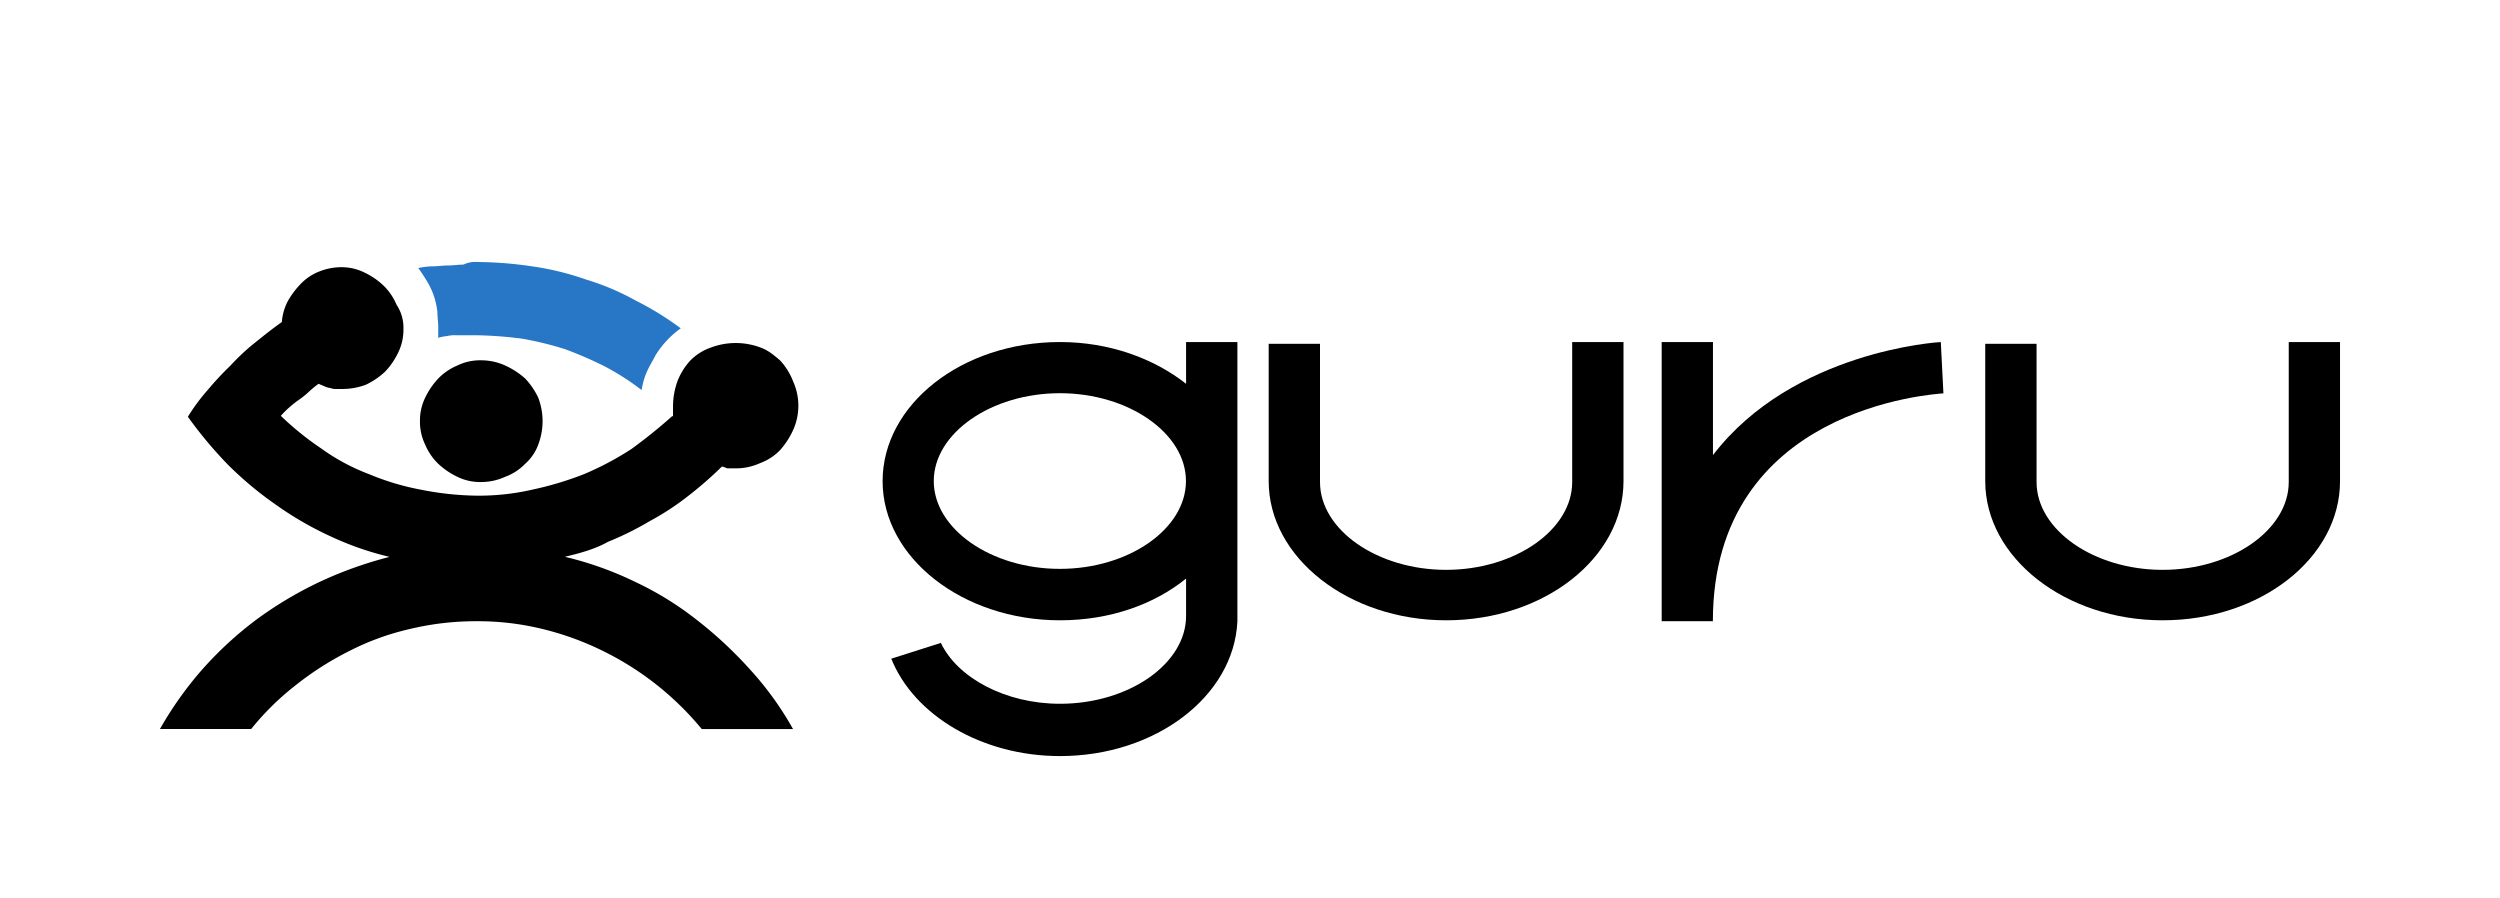 <svg id="Layer_1" data-name="Layer 1" xmlns="http://www.w3.org/2000/svg" viewBox="0 0 835 300"><defs><style>.cls-1{fill:none;}.cls-2{fill:#2777c6;}</style></defs><rect class="cls-1" width="835" height="300"/><g id="layer1"><g id="g3501"><path id="path3414" d="M525.11,114.24V161c0,16-19.17,29.33-42.11,29.33S440.88,177,440.88,161V114.82H423.74v45.89c0,25.56,26.73,46.47,59.26,46.47,32.82,0,59.25-20.91,59.25-46.47V114.24Z"/><path id="path3416" d="M764.44,114.24V161c0,16-19.17,29.33-42.12,29.33S680.21,177,680.21,161V114.82H663.07v45.89c0,25.56,26.72,46.47,59.25,46.47,32.82,0,59.25-20.91,59.25-46.47V114.24Z"/><path id="path3418" d="M572.16,207.47H555V114.24h17.13V152c26.72-34.85,75.52-37.75,76.1-37.75l.87,17.13c-3.19.29-77,4.65-77,76.1Z"/><path id="path3420" d="M396.15,114.24v13.94c-10.74-8.43-25.56-13.94-42.11-13.94-32.82,0-59.25,20.91-59.25,46.47s26.72,46.47,59.25,46.47c16.55,0,31.37-5.23,42.11-13.94v12.49c0,16-19.17,29.33-42.11,29.33-18.3,0-34.27-8.71-39.79-20.33L297.69,220c7.55,18.88,30.21,32.53,56.35,32.53,31.95,0,58.09-20,59.25-45h0V114.24ZM354,190c-23,0-42.12-13.36-42.12-29.33s19.17-29.34,42.12-29.34,42.11,13.36,42.11,29.34S377,190,354,190Z"/><path id="path3422" d="M188.78,186a113.21,113.21,0,0,1,23.52,8.42,106.26,106.26,0,0,1,20.62,12.78,136.21,136.21,0,0,1,17.72,16.55,106.39,106.39,0,0,1,14.23,19.75H234.38a99.41,99.41,0,0,0-33.12-26.14,97.31,97.31,0,0,0-20-7.26,90.26,90.26,0,0,0-22.07-2.61,94.41,94.41,0,0,0-22.36,2.61,86.08,86.08,0,0,0-20,7.26A102.25,102.25,0,0,0,99,228.67a90.82,90.82,0,0,0-15.1,14.81H53.43a119.18,119.18,0,0,1,14.23-20,121.43,121.43,0,0,1,18-16.55,127.79,127.79,0,0,1,20.91-12.49A132.61,132.61,0,0,1,130.11,186a101.39,101.39,0,0,1-20-7,111.89,111.89,0,0,1-18-10.45,118.24,118.24,0,0,1-16-13.36,140.35,140.35,0,0,1-13.36-16,66.52,66.52,0,0,1,6.68-9A102,102,0,0,1,77,122.08a72,72,0,0,1,8.43-7.84c2.9-2.33,5.81-4.65,8.71-6.68a17.83,17.83,0,0,1,2-7,28,28,0,0,1,4.36-5.8,17.21,17.21,0,0,1,6.1-4.07,20.25,20.25,0,0,1,7.26-1.45A17.31,17.31,0,0,1,121.68,91a24.48,24.48,0,0,1,6.39,4.36,19.17,19.17,0,0,1,4.36,6.39,13.9,13.9,0,0,1,2.32,8.13,17.31,17.31,0,0,1-1.74,7.84,24.65,24.65,0,0,1-4.36,6.39,25,25,0,0,1-6.39,4.36,22.15,22.15,0,0,1-7.84,1.45h-2a4.94,4.94,0,0,1-2-.29,7.43,7.43,0,0,1-2-.58c-.58-.29-1.45-.58-2-.87a30.82,30.82,0,0,0-3.19,2.61,30,30,0,0,1-3.2,2.61A32.19,32.19,0,0,0,96.71,136a28.36,28.36,0,0,0-2.91,2.9,99.46,99.46,0,0,0,13.65,11,68.39,68.39,0,0,0,15.69,8.42,86.08,86.08,0,0,0,17.42,5.23,101.3,101.3,0,0,0,18.59,2,79.42,79.42,0,0,0,18.59-2,109.51,109.51,0,0,0,17.43-5.23A101.63,101.63,0,0,0,210.85,150a172.32,172.32,0,0,0,13.65-11h.29v-3.49a25,25,0,0,1,1.46-8.13,21.73,21.73,0,0,1,4.35-7,17.81,17.81,0,0,1,7-4.36,23.55,23.55,0,0,1,16.27,0c2.61.88,4.64,2.62,6.68,4.36a21.73,21.73,0,0,1,4.35,7,19.78,19.78,0,0,1,0,16.27,26.72,26.72,0,0,1-4.35,6.68,17.81,17.81,0,0,1-6.68,4.35,19.39,19.39,0,0,1-8.13,1.75h-2.33a1.74,1.74,0,0,1-1.16-.29c-.29,0-.58-.29-1.16-.29a125.61,125.61,0,0,1-11.33,9.87A87.45,87.45,0,0,1,217,174.06,103,103,0,0,1,203,181c-4.07,2.33-9.3,3.78-14.23,4.94Z"/><path id="arch" class="cls-2" d="M146.37,112.78v-3.49c0-1.74-.29-3.48-.29-5.22a27.52,27.52,0,0,0-1.16-5.23,25.24,25.24,0,0,0-2.33-4.94c-.87-1.45-2-3.19-2.9-4.36a22.55,22.55,0,0,1,4.65-.58c1.74,0,3.48-.29,5.23-.29s3.48-.29,5.22-.29a8.9,8.9,0,0,1,4.65-.87A130.39,130.39,0,0,1,178,89a93.82,93.82,0,0,1,17.72,4.36,83.3,83.3,0,0,1,16.55,7,100,100,0,0,1,15.1,9.3,31,31,0,0,0-4.64,4.06,31.8,31.8,0,0,0-3.78,4.94c-.87,1.74-2,3.49-2.9,5.52a24,24,0,0,0-1.74,6.1,87.28,87.28,0,0,0-12.2-7.84,131.81,131.81,0,0,0-13.36-5.81,111.71,111.71,0,0,0-14.24-3.49,132.14,132.14,0,0,0-15.1-1.16h-7a10.87,10.87,0,0,0-3.19.29,12.73,12.73,0,0,0-2.91.58Z"/><path id="path3425" d="M140.27,140.67a17.35,17.35,0,0,1,1.74-7.85,25.33,25.33,0,0,1,4.36-6.39,19.25,19.25,0,0,1,6.39-4.35,17.31,17.31,0,0,1,7.84-1.74,19.47,19.47,0,0,1,8.13,1.74,26.36,26.36,0,0,1,6.68,4.35,24.82,24.82,0,0,1,4.36,6.39,21.95,21.95,0,0,1,0,15.69,15.66,15.66,0,0,1-4.36,6.39,17.73,17.73,0,0,1-6.68,4.35A19.33,19.33,0,0,1,160.6,161a17.18,17.18,0,0,1-7.84-1.75,24.86,24.86,0,0,1-6.39-4.35,19.27,19.27,0,0,1-4.36-6.39A17.34,17.34,0,0,1,140.27,140.67Z"/></g></g></svg>